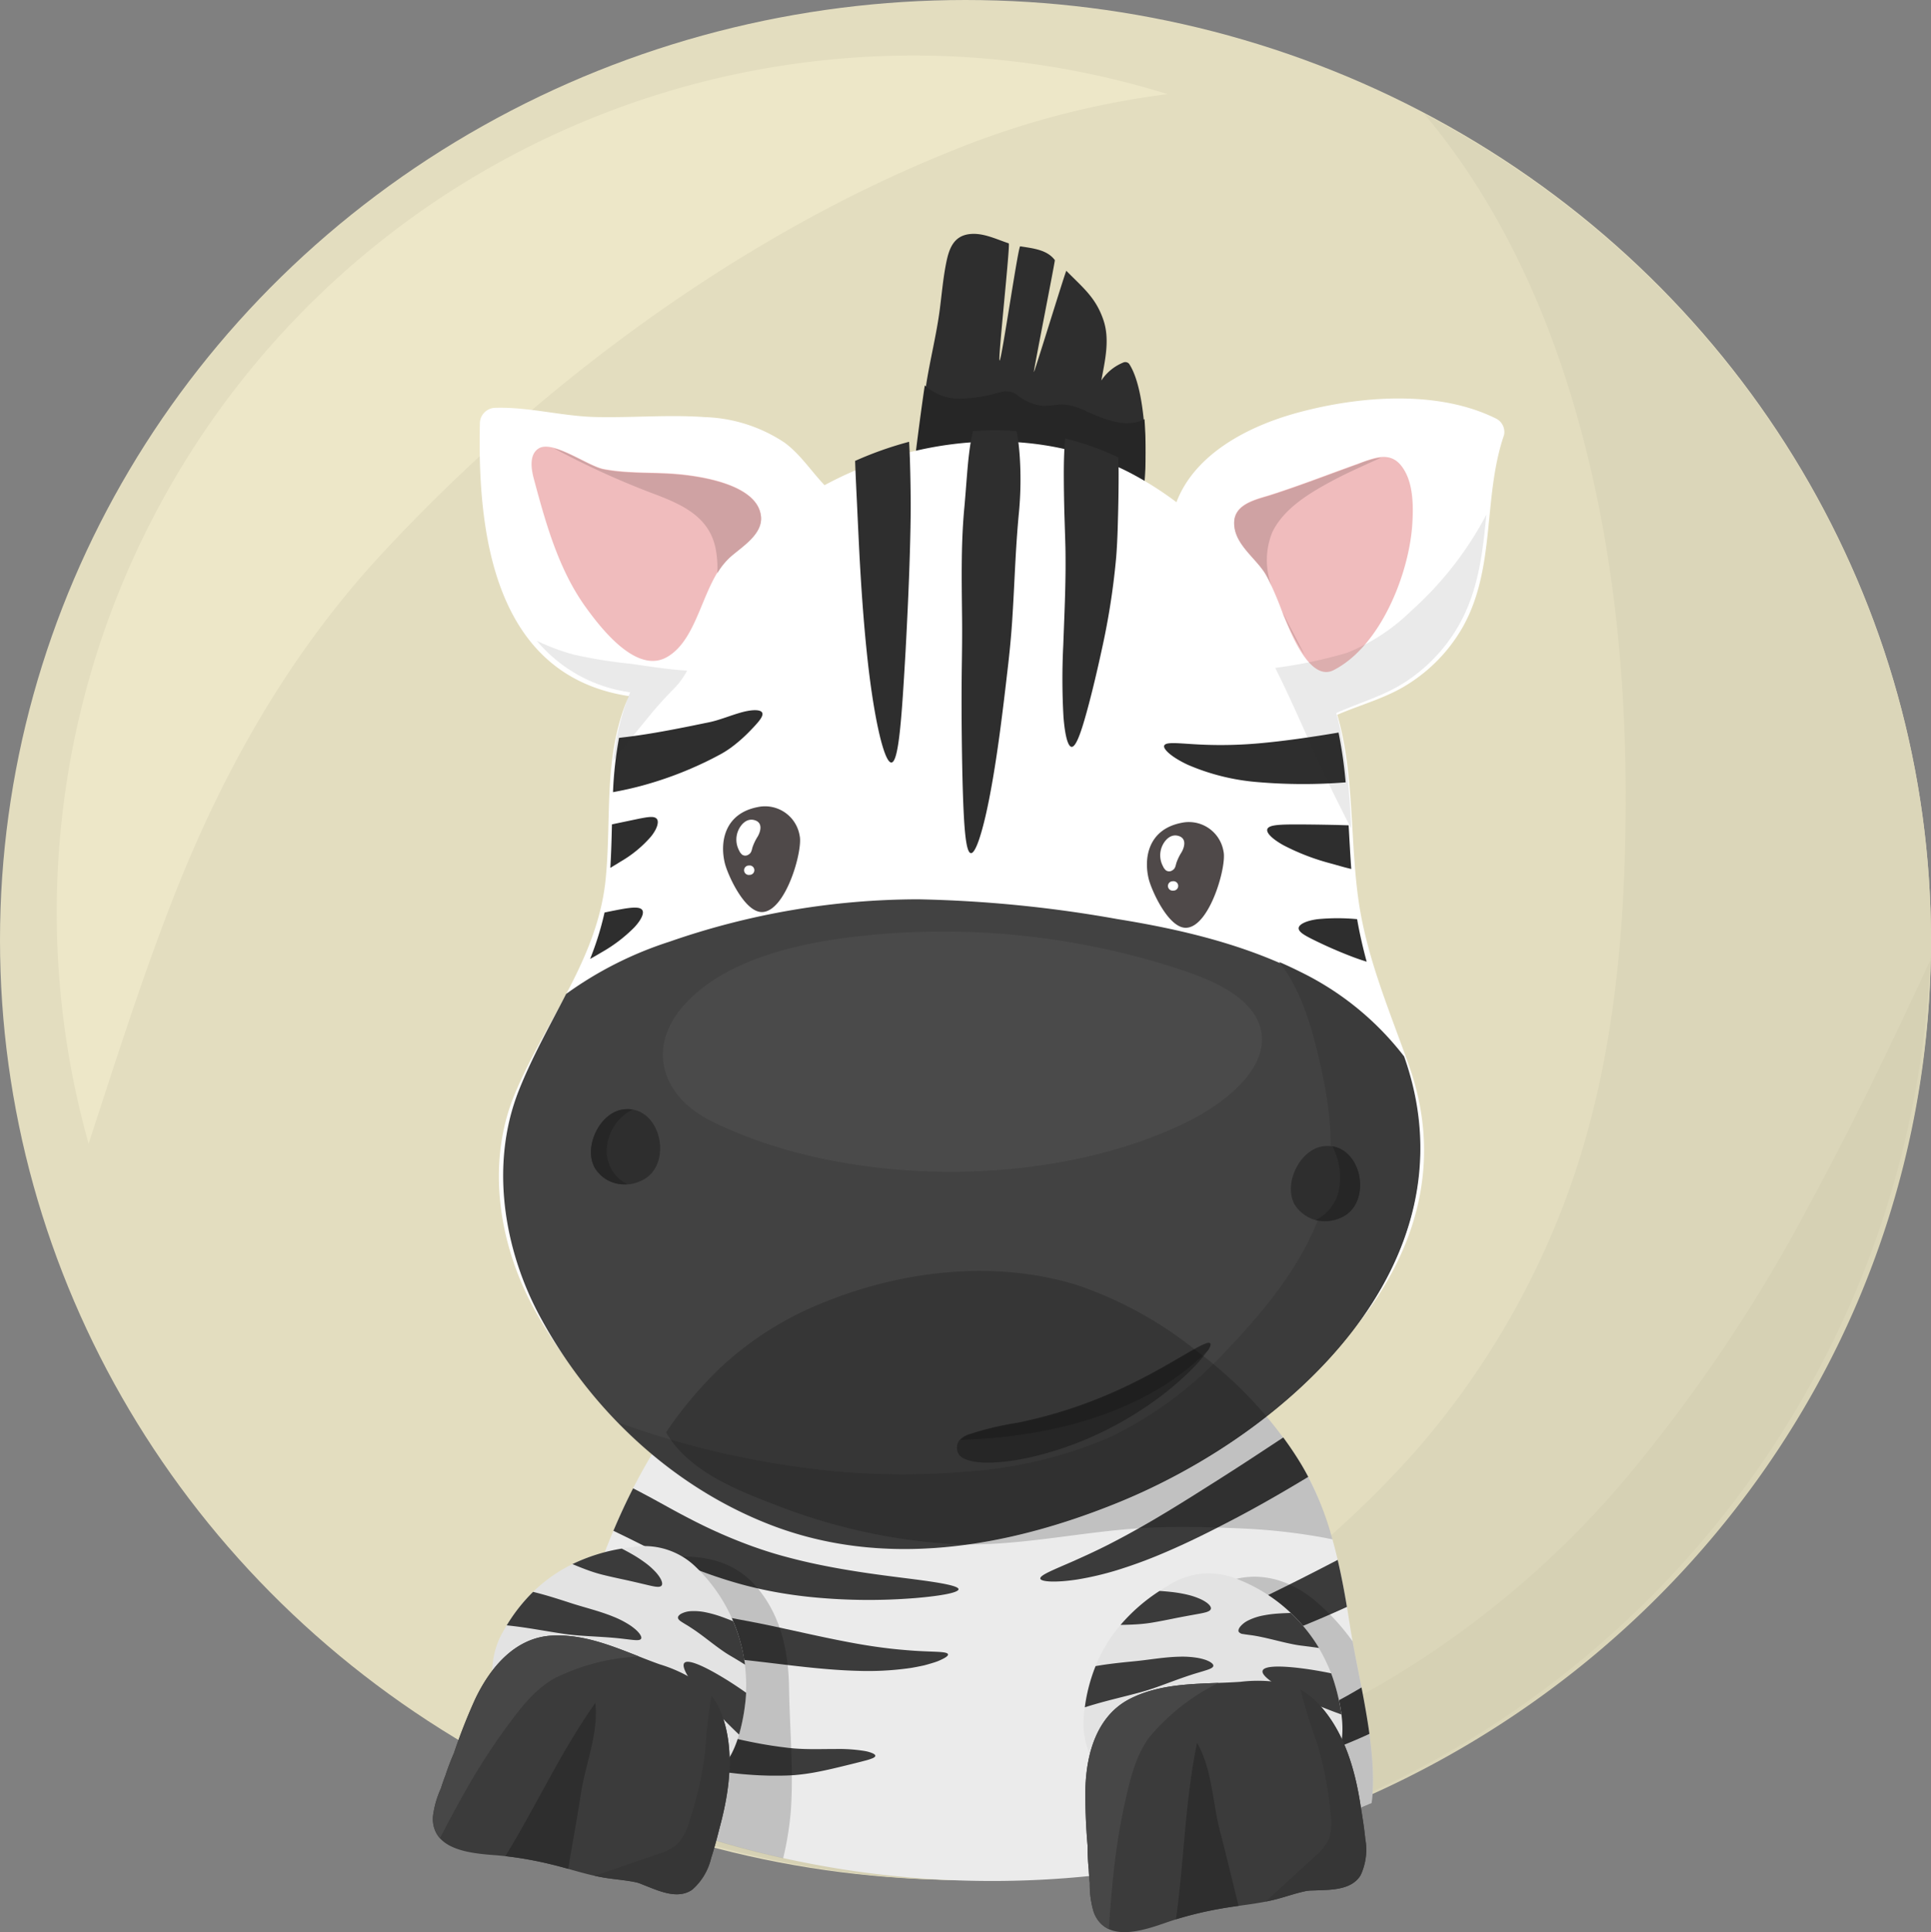 <svg xmlns="http://www.w3.org/2000/svg" width="231.227" height="231.337" viewBox="0 0 231.227 231.337">
  <rect x="0" y="0" width="231.227" height="231.337" fill="#808080" stroke="none"/>
  <g id="Group_543" data-name="Group 543">
    <ellipse id="Ellipse_7" data-name="Ellipse 7" cx="115.613" cy="112.55" rx="115.613" ry="112.55" fill="#e3ddbf"/>
    <path id="Path_38512" data-name="Path 38512" d="M177.787,1190.2c5.944-15.283,13.885-29.463,25.056-41.551,18.46-19.975,42.6-37.954,67.885-48.172a102.612,102.612,0,0,1,26.3-6.977,102.576,102.576,0,0,0-129.2,125.666C171.005,1209.464,174.083,1199.722,177.787,1190.2Z" transform="translate(-157.221 -1082.232)" fill="#ede7c8"/>
    <path id="Path_38513" data-name="Path 38513" d="M503.094,1112.307c7.983,9.476,13.526,20.841,17.223,32.57,5.1,16.168,6.964,33.266,6.894,50.139-.061,14.845-1.34,29.915-6.071,44.1a97.76,97.76,0,0,1-19.219,33.445,122.2,122.2,0,0,1-29.9,24.315,190.9,190.9,0,0,1-37.6,16.65c-6.255,2.059-12.593,3.868-18.986,5.471a117.574,117.574,0,0,0,33.29,4.779c63.54,0,115.05-50.32,115.05-112.393C563.777,1168.52,539.216,1131.264,503.094,1112.307Z" transform="translate(-332.55 -1098.674)" fill="#dbd6b9"/>
    <path id="Path_38514" data-name="Path 38514" d="M549.129,1498.431a187.4,187.4,0,0,1-21.863,32.591,113,113,0,0,1-29.723,24.9c-13.848,7.874-29.335,12.142-45.061,14.2a259,259,0,0,1-28.9,1.91q-4.054,1.169-8.143,2.219a115.139,115.139,0,0,0,148.232-105.192C559.062,1478.966,554.359,1488.834,549.129,1498.431Z" transform="translate(-332.55 -1354.041)" fill="#d6d1b4"/>
  </g>
  <g id="Component_3_1" data-name="Component 3 – 1" transform="translate(51.838 28)">
    <g id="Group_402" data-name="Group 402" transform="translate(-48.651 -27.887)">
      <g id="Group_386" data-name="Group 386" transform="translate(63.164 152.057)">
        <path id="Path_38515" data-name="Path 38515" d="M449.276,1656.072c.5-6.249-1.782-14.362-2.737-20.587-1.015-6.615-2.4-13.394-5.761-19.01a49.293,49.293,0,0,0-12.749-13.765,46.556,46.556,0,0,0-14.148-7.754c-9.757-3.015-20.713-1.77-30.133,2.011a39.487,39.487,0,0,0-12.755,8.075c-6.24,6-10.73,14.094-13.935,22.674-2.791,7.474-6.386,17.624-5.687,25.929,0,.037.007.072.01.109a115.323,115.323,0,0,0,97.791,3.222c.041-.284.077-.575.1-.875Zm-91.306-1.906,0-.014.013.048Z" transform="translate(-351.282 -1593.271)" fill="#ebebeb"/>
      </g>
      <path id="Path_38516" data-name="Path 38516" d="M521.544,1175.664a.6.6,0,0,0-.71-.147,5.766,5.766,0,0,0-2.617,2.149c.451-2.424,1.043-4.918.247-7.256-.922-2.708-2.468-3.873-4.435-5.88-.069-.07-3.818,12.183-3.885,12.113s2.568-13.363,2.508-13.393c-.92-1.238-2.552-1.4-4.147-1.653-.247-.039-2.229,13.741-2.474,13.675-.213-.057,1.309-13.959,1.1-14.03-1.578-.526-3.158-1.332-4.8-1.093-1.816.265-2.346,1.764-2.67,3.34-.386,1.879-.542,3.793-.79,5.693-.395,3.018-1.164,6-1.631,9.015-.523,3.38-.951,6.774-1.373,10.168-.351.157,17.023,2.969,19.537,2.34a21.221,21.221,0,0,1,7.795-.122C523.621,1190.637,524.017,1179.4,521.544,1175.664Z" transform="translate(-389.528 -1132.219)" fill="#2e2e2e"/>
      <path id="Path_38517" data-name="Path 38517" d="M516.454,1227.579a8.109,8.109,0,0,0-2.581-.814c-.906-.071-1.806.2-2.71.15a6.012,6.012,0,0,1-3.063-1.33c-1.053-.724-1.8-.329-2.938-.047a16.508,16.508,0,0,1-3.3.492,6.173,6.173,0,0,1-4.784-1.563c-.449,3.016-.833,6.041-1.21,9.067-.351.156,17.023,2.969,19.537,2.34a21.224,21.224,0,0,1,7.795-.122c.238.03.467-3.49.186-7.246C521.206,1229.639,518.685,1228.561,516.454,1227.579Z" transform="translate(-389.528 -1178.435)" fill="#262626"/>
      <path id="Path_38518" data-name="Path 38518" d="M444.87,1228.6c-6.982-3.46-16.368-2.683-23.677-.708-6.133,1.657-12.4,5.029-14.568,10.732a40.36,40.36,0,0,0-5.478-3.477c-10.47-5.455-23.43-4.673-33.992.116-.9.408-1.788.856-2.669,1.323-1.608-1.684-2.908-3.72-4.806-5.105a18.265,18.265,0,0,0-9.525-3.043c-4.367-.313-8.73.093-13.1-.011-4.053-.1-7.994-1.234-12.064-1.1a1.882,1.882,0,0,0-1.777,1.913c-.284,12.84,1.569,30.111,17.829,32.6-.135.329-.281.655-.407.985-2.607,6.87-1.655,13.8-2.359,20.913-.957,9.679-7.269,17.037-10.893,25.769-3.491,8.412-1.869,18.257,2.53,26.07a53.98,53.98,0,0,0,27.765,24.058c13.79,5.135,28.667,2.692,42.056-2.5,20.538-7.971,43.122-27.341,34.752-51.007-2.366-6.69-5.143-13.076-6.1-20.128-.907-6.655-.532-13.464-2.019-20.064-.142-.629-.308-1.247-.484-1.859,2.8-1.212,5.82-1.989,8.414-3.631a19.431,19.431,0,0,0,6.63-6.905c3.975-7.113,2.36-15.466,4.923-22.954A1.791,1.791,0,0,0,444.87,1228.6Z" transform="translate(-268.939 -1178.61)" fill="#fff"/>
      <path id="Path_38519" data-name="Path 38519" d="M438.67,1457.935a35.015,35.015,0,0,0-12.36-10.1c-6.81-3.425-14.433-5.215-21.917-6.42a151.488,151.488,0,0,0-23.844-2.367,90.847,90.847,0,0,0-29.825,5.085,44.148,44.148,0,0,0-12.343,6.244c-1.948,3.8-4.067,7.536-5.663,11.557-3.459,8.721-1.852,18.927,2.507,27.027,5.97,11.094,15.706,20.341,27.51,24.941,13.664,5.324,28.4,2.791,41.669-2.6,20.35-8.264,42.726-28.344,34.433-52.879C438.782,1458.262,438.726,1458.1,438.67,1457.935Z" transform="translate(-273.778 -1331.485)" fill="#424242"/>
      <path id="Path_38520" data-name="Path 38520" d="M400.84,1472.216c16.212,7.964,40.5,8.061,56.791.1,4.787-2.341,10.662-6.987,8.657-11.932-1.273-3.14-5.264-4.979-9.054-6.261a91.154,91.154,0,0,0-39.6-4c-7.627.916-15.6,3.094-20.115,8.115C392.952,1463.318,394.733,1469.216,400.84,1472.216Z" transform="translate(-318.762 -1338.05)" fill="#4a4a4a"/>
      <path id="Path_38521" data-name="Path 38521" d="M471.326,1476.238c-.055-.164-.112-.327-.168-.491a35.015,35.015,0,0,0-12.36-10.1q-1.287-.647-2.611-1.219c2.766,3.468,4.042,8.311,4.967,12.443,1.419,6.346,1.994,12.906-.568,19.046-2.393,5.735-6.57,10.7-10.826,15.154a46.12,46.12,0,0,1-13.719,10.2,52.017,52.017,0,0,1-17.523,4.186,88,88,0,0,1-17.891-.306,105.45,105.45,0,0,1-23.492-5.56,51.7,51.7,0,0,0,18.089,12.119c13.664,5.324,28.4,2.791,41.67-2.6C457.242,1520.852,479.618,1500.772,471.326,1476.238Z" transform="translate(-306.205 -1349.365)" fill="#3b3b3b"/>
      <g id="Group_390" data-name="Group 390" transform="translate(83.398 96.428)">
        <g id="Group_389" data-name="Group 389">
          <g id="Group_387" data-name="Group 387">
            <path id="Path_38522" data-name="Path 38522" d="M428.258,1400.931a4.2,4.2,0,0,0-5.063-3.413c-3.869.769-4.531,4.087-3.894,6.711.32,1.319,2.347,5.9,4.47,5.848C426.6,1410.007,428.673,1402.665,428.258,1400.931Z" transform="translate(-419.09 -1397.417)" fill="#4f4949"/>
            <path id="Path_38523" data-name="Path 38523" d="M426.57,1402.842c-.97-.259-1.667.61-1.948,1.308a2.76,2.76,0,0,0,.12,2.313c.023.05.048.1.076.147.013.024.023.047.036.071a.555.555,0,0,0,.094.12,1.719,1.719,0,0,0,.137.157.669.669,0,0,0,.627.1c.5-.206.523-.519.643-.956a6.077,6.077,0,0,1,.64-1.321C427.356,1404.132,427.6,1403.116,426.57,1402.842Z" transform="translate(-422.832 -1401.192)" fill="#fff"/>
            <path id="Path_38524" data-name="Path 38524" d="M428.107,1421.187a.563.563,0,1,0,.072,1.119A.563.563,0,1,0,428.107,1421.187Z" transform="translate(-425.012 -1414.097)" fill="#fff"/>
          </g>
          <g id="Group_388" data-name="Group 388" transform="translate(50.754 1.884)">
            <path id="Path_38525" data-name="Path 38525" d="M598.46,1407.25a4.205,4.205,0,0,0-5.063-3.413c-3.869.769-4.531,4.087-3.894,6.711.321,1.319,2.347,5.9,4.47,5.848C596.8,1416.326,598.874,1408.984,598.46,1407.25Z" transform="translate(-589.291 -1403.736)" fill="#4f4949"/>
            <path id="Path_38526" data-name="Path 38526" d="M596.771,1409.161c-.971-.259-1.667.61-1.949,1.308a2.76,2.76,0,0,0,.12,2.313c.023.05.048.1.076.147.013.024.023.047.037.071a.552.552,0,0,0,.093.12,1.71,1.71,0,0,0,.137.157.669.669,0,0,0,.627.1c.5-.206.523-.519.643-.956a6.086,6.086,0,0,1,.64-1.321C597.557,1410.451,597.8,1409.435,596.771,1409.161Z" transform="translate(-593.033 -1407.511)" fill="#fff"/>
            <path id="Path_38527" data-name="Path 38527" d="M598.308,1427.506a.563.563,0,1,0,.072,1.119A.563.563,0,1,0,598.308,1427.506Z" transform="translate(-595.213 -1420.416)" fill="#fff"/>
          </g>
        </g>
      </g>
      <path id="Path_38528" data-name="Path 38528" d="M367.2,1528.568a4.308,4.308,0,0,0,5.5,1.574c4.064-1.731,2.462-9.258-2.156-8.556C367.743,1522.012,365.829,1526.12,367.2,1528.568Z" transform="translate(-299.164 -1388.858)" fill="#2e2e2e"/>
      <path id="Path_38529" data-name="Path 38529" d="M646.806,1543.666a4.308,4.308,0,0,0,5.491,1.618c4.078-1.7,2.536-9.238-2.087-8.573C647.4,1537.114,645.455,1541.208,646.806,1543.666Z" transform="translate(-494.978 -1399.575)" fill="#2e2e2e"/>
      <path id="Path_38530" data-name="Path 38530" d="M367.2,1528.569a4.035,4.035,0,0,0,3.89,1.954,4.4,4.4,0,0,1-2.42-4.485,5.594,5.594,0,0,1,3.066-4.447,3.71,3.71,0,0,0-1.189,0C367.743,1522.013,365.829,1526.122,367.2,1528.569Z" transform="translate(-299.169 -1388.859)" fill="#262626"/>
      <path id="Path_38531" data-name="Path 38531" d="M659.048,1542.347a5.232,5.232,0,0,1-2.711,3.3,4.881,4.881,0,0,0,2.956-.254c3.726-1.552,2.759-7.978-.964-8.567A8.092,8.092,0,0,1,659.048,1542.347Z" transform="translate(-501.97 -1399.686)" fill="#262626"/>
      <path id="Path_38532" data-name="Path 38532" d="M643.539,1255.122c-1.42-1.728-3.361-.817-5.125-.187-3.472,1.24-6.909,2.584-10.421,3.71-1.669.535-4.4,1.036-4.405,3.331-.009,2.518,2.56,4.152,3.744,6.1a42.887,42.887,0,0,1,2.166,5.065c.772,1.755,3.086,8,6,6.508,5.614-2.882,8.984-11.467,9.4-17.336C645.054,1260.046,645.076,1256.994,643.539,1255.122Z" transform="translate(-478.98 -1199.53)" fill="#f0bcbd"/>
      <path id="Path_38533" data-name="Path 38533" d="M369.737,1256.608c-1.826-2.492-7.025-3.232-9.486-3.439-2.9-.244-5.868-.035-8.738-.595-1.9-.371-6.108-3.541-7.79-2.433-1.095.721-.884,2.359-.544,3.625,1.425,5.312,2.967,10.879,6.234,15.391,1.774,2.45,6.02,7.987,9.661,5.966,3.928-2.18,4.241-9.032,7.606-12.038,1.377-1.23,3.927-2.729,3.686-4.893A3.259,3.259,0,0,0,369.737,1256.608Z" transform="translate(-282.44 -1196.54)" fill="#f0bcbd"/>
      <path id="Path_38534" data-name="Path 38534" d="M643.072,1317.089c.033.079.066.161.1.239a26.179,26.179,0,0,0,2.547,4.978C644.841,1320.561,643.872,1318.85,643.072,1317.089Z" transform="translate(-492.689 -1244.007)" fill="#cfa2a3"/>
      <path id="Path_38535" data-name="Path 38535" d="M628.151,1263.129c1.371-2.859,4.443-4.693,7.131-6.141,1.927-1.038,3.938-1.9,5.924-2.817a11.437,11.437,0,0,0-2.791.8c-3.472,1.24-6.909,2.583-10.421,3.71-1.67.535-4.4,1.036-4.406,3.331-.009,2.518,2.56,4.152,3.744,6.1a12.443,12.443,0,0,1,.788,1.573A8.855,8.855,0,0,1,628.151,1263.129Z" transform="translate(-478.994 -1199.501)" fill="#cfa2a3"/>
      <path id="Path_38536" data-name="Path 38536" d="M376.689,1258.537a3.258,3.258,0,0,0-.629-1.584c-1.826-2.492-7.025-3.233-9.486-3.439-2.9-.244-5.868-.036-8.738-.595-1.376-.268-3.96-2-5.921-2.521A99.555,99.555,0,0,0,364.288,1256c3.258,1.257,6.3,2.761,6.994,6.521a12.116,12.116,0,0,1,.177,2.83A8.355,8.355,0,0,1,373,1263.43C374.38,1262.2,376.93,1260.7,376.689,1258.537Z" transform="translate(-288.752 -1196.825)" fill="#cfa2a3"/>
      <g id="Group_391" data-name="Group 391" transform="translate(111.41 160.655)">
        <path id="Path_38537" data-name="Path 38537" d="M543.088,1617.818c.388.406-2.256,3.731-6.7,6.918a41.91,41.91,0,0,1-7.562,4.321,39.948,39.948,0,0,1-7.87,2.544c-3.473.694-5.556.583-6.719.257s-1.45-.864-1.47-1.468.223-1.165,1.264-1.62a36.62,36.62,0,0,1,6.035-1.454,57.177,57.177,0,0,0,7.274-2.007,58.88,58.88,0,0,0,7.428-3.209C539.336,1619.774,542.659,1617.339,543.088,1617.818Z" transform="translate(-512.77 -1617.757)" fill="#2e2e2e"/>
      </g>
      <g id="Group_392" data-name="Group 392" transform="translate(111.804 160.701)">
        <path id="Path_38538" data-name="Path 38538" d="M543.767,1618.6c.252-.406.341-.683.246-.782-.429-.478-3.752,1.957-8.316,4.283a58.871,58.871,0,0,1-7.428,3.209,57.179,57.179,0,0,1-7.274,2.007,36.618,36.618,0,0,0-6.035,1.454,2.689,2.689,0,0,0-.872.563C524.566,1629.05,536.215,1626.256,543.767,1618.6Z" transform="translate(-514.088 -1617.757)" fill="#262626"/>
      </g>
      <g id="Group_393" data-name="Group 393" transform="translate(67.479 51.405)">
        <path id="Path_38539" data-name="Path 38539" d="M516.1,1244.7c-.133.632-.249,1.363-.35,2.2-.209,1.67-.332,3.765-.553,6.305-.184,1.878-.29,4.046-.317,6.221-.032,2.191,0,4.454.024,6.712.032,2.278,0,4.459-.034,6.784-.026,2.286-.024,4.524-.008,6.643.038,4.238.114,8,.261,10.721s.386,4.406.839,4.458,1.069-1.548,1.706-4.229,1.27-6.441,1.826-10.66c.28-2.109.547-4.332.807-6.59.268-2.218.515-4.667.647-6.96.147-2.313.241-4.557.358-6.659.115-2.118.25-4.027.428-5.852a41.973,41.973,0,0,0,.063-6.782c-.064-.852-.151-1.58-.255-2.207l-.081-.447a.825.825,0,0,1-.054-.155,37.866,37.866,0,0,0-5.2.012l-.007.033Z" transform="translate(-470.372 -1244.115)" fill="#2e2e2e"/>
        <path id="Path_38540" data-name="Path 38540" d="M555.584,1256.419c.027.852.055,1.724.083,2.611s.054,1.711.054,2.592c.033,3.482-.151,7.151-.27,10.512a80.3,80.3,0,0,0,.024,8.608c.173,2.2.525,3.552.972,3.581s.966-1.244,1.569-3.324,1.322-4.977,2.04-8.292a86.43,86.43,0,0,0,1.707-10.841c.086-.932.133-1.9.172-2.8s.053-1.762.079-2.615c.043-1.707.065-3.329.064-4.807,0-.7-.011-1.354-.031-1.964a31.816,31.816,0,0,0-6.378-2.279c-.1,1.165-.156,2.556-.155,4.221C555.515,1253.1,555.539,1254.716,555.584,1256.419Z" transform="translate(-498.795 -1246.421)" fill="#2e2e2e"/>
        <path id="Path_38541" data-name="Path 38541" d="M472.6,1262.04c.212,4.015.5,8.161.892,11.9.76,7.484,2.054,13.267,2.957,13.185s1.252-5.891,1.683-13.3c.2-3.708.4-7.828.516-11.85.058-2,.107-4,.1-5.925s-.047-3.713-.1-5.345c-.025-.707-.056-1.363-.091-1.981a42.565,42.565,0,0,0-6.466,2.29c.056,1.614.141,3.367.231,5.2C472.408,1258.081,472.5,1260.047,472.6,1262.04Z" transform="translate(-440.362 -1247.347)" fill="#2e2e2e"/>
        <path id="Path_38542" data-name="Path 38542" d="M599.665,1366.872c-2-.121-3.291-.269-3.479.163-.177.394.816,1.366,2.827,2.307a26.409,26.409,0,0,0,8.4,2.075,64.094,64.094,0,0,0,10.5.028,54,54,0,0,0-.851-5.963c-3.249.549-6.614,1.035-9.594,1.295A51.583,51.583,0,0,1,599.665,1366.872Z" transform="translate(-527.441 -1329.29)" fill="#2e2e2e"/>
        <path id="Path_38543" data-name="Path 38543" d="M640.143,1402.379c-1.446.026-2.4.117-2.559.549s.542,1.155,1.9,1.921a27.105,27.105,0,0,0,5.593,2.169l1.7.475c.264.072.558.144.859.212-.129-1.739-.219-3.482-.316-5.225l-1.524-.047C643.541,1402.388,641.591,1402.363,640.143,1402.379Z" transform="translate(-556.492 -1355.181)" fill="#2e2e2e"/>
        <path id="Path_38544" data-name="Path 38544" d="M652.475,1440.145c-1.428.192-2.267.643-2.265,1.086,0,.462.754.88,1.9,1.443s2.732,1.294,4.719,2.044c.482.177.99.353,1.526.516-.454-1.672-.844-3.365-1.144-5.092A24.851,24.851,0,0,0,652.475,1440.145Z" transform="translate(-565.369 -1381.608)" fill="#2e2e2e"/>
        <path id="Path_38545" data-name="Path 38545" d="M385.817,1362.773c.565-.27,1.11-.545,1.628-.823a12.028,12.028,0,0,0,1.6-.986,18.181,18.181,0,0,0,2.161-1.891c1.068-1.1,1.709-1.811,1.55-2.241s-1.274-.449-2.85.041c-.78.231-1.658.565-2.549.832a12.479,12.479,0,0,1-1.357.327l-1.673.344c-2.3.463-4.84.95-7.255,1.265-.493.066-.982.123-1.468.18a45.217,45.217,0,0,0-.723,6.5c1.106-.2,2.247-.449,3.394-.756A44.043,44.043,0,0,0,385.817,1362.773Z" transform="translate(-372.143 -1322.994)" fill="#2e2e2e"/>
        <path id="Path_38546" data-name="Path 38546" d="M378.691,1401.7c.785-.984.969-1.821.657-2.131-.326-.331-1.046-.193-2.068,0l-3.277.686c-.042,1.726-.085,3.461-.193,5.206.426-.253.848-.507,1.272-.773A14.185,14.185,0,0,0,378.691,1401.7Z" transform="translate(-371.392 -1353.071)" fill="#2e2e2e"/>
        <path id="Path_38547" data-name="Path 38547" d="M370.99,1438.13c.867-.935,1.2-1.717.947-2.083s-1.059-.331-2.2-.146c-.657.113-1.443.27-2.312.45a35.851,35.851,0,0,1-1.728,5.559c.486-.27.956-.541,1.428-.824A17.888,17.888,0,0,0,370.99,1438.13Z" transform="translate(-365.7 -1378.613)" fill="#2e2e2e"/>
      </g>
      <path id="Path_38548" data-name="Path 38548" d="M656.189,1289.712a23.352,23.352,0,0,1-7.682,5.021,54.96,54.96,0,0,1-8.6,1.807c2.628,5.234,4.787,10.685,7.417,15.918.556,1.106,1.117,2.214,1.668,3.327a76.144,76.144,0,0,0-1.3-11.908c-.14-.652-.3-1.293-.48-1.927,2.778-1.256,5.766-2.062,8.337-3.764a19.777,19.777,0,0,0,6.569-7.159c2.143-4.012,2.646-8.405,3.068-12.827A41.14,41.14,0,0,1,656.189,1289.712Z" transform="translate(-490.391 -1216.687)" fill="#2e2e2e" opacity="0.1"/>
      <path id="Path_38549" data-name="Path 38549" d="M354.23,1343.789c1.469-1.9,3-3.761,4.525-5.623.766-.936,1.576-1.806,2.406-2.684a9.331,9.331,0,0,0,1.895-2.472c-2.29-.151-4.557-.511-6.83-.834a56.745,56.745,0,0,1-6.719-1.081,26.713,26.713,0,0,1-4.44-1.652,17.672,17.672,0,0,0,11.167,6.155c-.133.34-.279.678-.4,1.021A30.823,30.823,0,0,0,354.23,1343.789Z" transform="translate(-283.967 -1252.825)" fill="#2e2e2e" opacity="0.1"/>
      <g id="Group_394" data-name="Group 394" transform="translate(63.368 171.99)">
        <path id="Path_38550" data-name="Path 38550" d="M567.7,1665.268l-2.812,1.775c-1.861,1.169-3.687,2.288-5.437,3.3s-3.425,1.922-4.964,2.7-2.946,1.407-4.135,1.938c-2.379,1.038-3.9,1.634-3.834,2.039.06.371,1.744.517,4.454.1a36.455,36.455,0,0,0,4.693-1.1,57.2,57.2,0,0,0,5.584-2.05c1.95-.825,3.961-1.778,5.967-2.793,1-.509,2-1.024,3.007-1.557s2.006-1.079,2.989-1.632c1.864-1.047,3.674-2.112,5.388-3.151q-.384-.734-.808-1.445c-.681-1.138-1.412-2.226-2.182-3.272-1.652,1.09-3.373,2.226-5.121,3.362Q569.1,1664.377,567.7,1665.268Z" transform="translate(-488.501 -1660.113)" fill="#3b3b3b"/>
        <path id="Path_38551" data-name="Path 38551" d="M588.221,1714.564c-.932.447-1.854.875-2.771,1.3-.946.438-1.85.879-2.725,1.308-1.743.856-3.36,1.658-4.835,2.332s-2.8,1.223-3.934,1.648-2.06.714-2.711.973c-.651.229-1.023.44-1.017.638s.392.371,1.119.509a13.016,13.016,0,0,0,3.089.052,29.162,29.162,0,0,0,4.507-.8c1.668-.42,3.463-.989,5.319-1.611l2.813-.946c.973-.325,1.974-.667,2.97-1.03,2-.72,4.01-1.511,5.974-2.334,1.314-.551,2.606-1.118,3.858-1.689-.314-1.884-.671-3.771-1.108-5.63-1.594.83-3.256,1.684-4.95,2.536C591.967,1712.749,590.083,1713.677,588.221,1714.564Z" transform="translate(-505.143 -1694.62)" fill="#3b3b3b"/>
        <path id="Path_38552" data-name="Path 38552" d="M617.333,1763.967l-1.2.58-1.205.573c-.835.393-1.621.794-2.383,1.184-1.517.781-2.913,1.526-4.181,2.162s-2.4,1.175-3.369,1.605-1.758.743-2.31,1.02c-.553.252-.865.478-.849.675s.363.354,1.008.465a11.188,11.188,0,0,0,2.714-.01,26.923,26.923,0,0,0,3.93-.766c1.454-.381,3.015-.889,4.627-1.43.8-.267,1.624-.549,2.441-.81l1.291-.424,1.317-.455c1.763-.628,3.551-1.339,5.288-2.135l.3-.14c-.254-1.84-.593-3.713-.948-5.554q-.846.505-1.729,1C620.539,1762.36,618.937,1763.183,617.333,1763.967Z" transform="translate(-527.324 -1730.57)" fill="#3b3b3b"/>
        <path id="Path_38553" data-name="Path 38553" d="M376.909,1686.512l1.731.863c1.207.608,2.453,1.2,3.731,1.77a56.411,56.411,0,0,0,7.967,2.873c1.357.371,2.718.681,4.061.929s2.658.434,3.942.576a69.337,69.337,0,0,0,12.9.163c3.232-.271,5.18-.668,5.181-1.057s-1.955-.754-5.128-1.167-7.561-.9-12.31-1.928c-1.187-.257-2.391-.556-3.6-.886s-2.42-.72-3.628-1.152a60.961,60.961,0,0,1-7.129-3.109c-1.161-.59-2.307-1.208-3.433-1.835l-1.747-.958c-.583-.308-1.16-.62-1.731-.913l-.263-.135c-.846,1.657-1.631,3.356-2.359,5.086l.116.055Z" transform="translate(-368.197 -1674.451)" fill="#3b3b3b"/>
        <path id="Path_38554" data-name="Path 38554" d="M371.408,1727.611c2.677.42,5.391.754,8.049,1.039l1.951.212,1.918.224c1.277.153,2.537.309,3.777.446,2.477.278,4.855.484,7.026.537a35.779,35.779,0,0,0,5.762-.269l.594-.081c.193-.03.38-.07.562-.1q.545-.106,1.02-.209c.632-.174,1.168-.327,1.6-.489.854-.354,1.285-.633,1.241-.826-.1-.422-2.013-.235-5.081-.514-1.533-.12-3.355-.339-5.389-.688s-4.278-.817-6.675-1.344l-3.709-.809c-.638-.134-1.283-.27-1.939-.4l-1.966-.375c-2.6-.483-5.224-.984-7.79-1.53s-5.076-1.123-7.436-1.738q-1.347-.358-2.626-.725c-.615,1.719-1.234,3.527-1.809,5.384q1.508.406,3.1.778C366.091,1726.7,368.731,1727.193,371.408,1727.611Z" transform="translate(-357.944 -1702.12)" fill="#3b3b3b"/>
        <path id="Path_38555" data-name="Path 38555" d="M361.214,1766.1l.932.231.9.212c1.2.282,2.417.556,3.629.81a68.651,68.651,0,0,0,7.195,1.155c1.17.113,2.313.191,3.417.216.276.01.55.007.82.01s.538,0,.8,0l.785-.019c.264-.01.535-.028.8-.043a25.441,25.441,0,0,0,2.864-.4c.867-.167,1.651-.349,2.355-.516,1.408-.339,2.515-.613,3.294-.819a6.829,6.829,0,0,0,.9-.29c.209-.093.322-.189.325-.287s-.1-.2-.317-.3a4.224,4.224,0,0,0-.946-.277,19.342,19.342,0,0,0-3.515-.24c-1.466-.006-3.183.071-4.969-.07l-.674-.068-.72-.089c-.242-.027-.487-.064-.734-.1s-.5-.068-.748-.111c-1.006-.158-2.047-.359-3.113-.587-2.134-.465-4.369-1.07-6.658-1.757-1.144-.342-2.3-.7-3.469-1.064l-.877-.273-.84-.269q-.831-.274-1.655-.571c-2.194-.793-4.331-1.705-6.37-2.628q-.846-.383-1.668-.767a49.833,49.833,0,0,0-.986,5.725,72.325,72.325,0,0,0,7.389,2.676Q360.277,1765.855,361.214,1766.1Z" transform="translate(-351.97 -1728.236)" fill="#3b3b3b"/>
      </g>
      <g id="Group_395" data-name="Group 395" transform="translate(63.164 152.057)" opacity="0.18">
        <path id="Path_38556" data-name="Path 38556" d="M409.338,1621.289a69.856,69.856,0,0,0,20.73,4.663c7.922.463,15.758-1.508,23.648-1.918,3.618-.188,7.274-.107,10.892.05a72.554,72.554,0,0,1,10.188,1.083q.616.115,1.228.246a36.654,36.654,0,0,0-3.7-8.937,49.3,49.3,0,0,0-12.749-13.765,46.556,46.556,0,0,0-14.148-7.754c-9.757-3.015-20.712-1.77-30.133,2.011a39.483,39.483,0,0,0-12.755,8.075,47.425,47.425,0,0,0-6.308,7.555C398.847,1617.192,404.592,1619.474,409.338,1621.289Z" transform="translate(-382.824 -1593.271)"/>
        <path id="Path_38557" data-name="Path 38557" d="M605.688,1718.826c-3.077-2.5-6.828-3.571-10.639-2.119a10.769,10.769,0,0,0-5.295,4.014,32.176,32.176,0,0,0-2.948,5.914,33.141,33.141,0,0,0-2.226,7.135,42.689,42.689,0,0,0-.461,8.183c.082,3.068.36,6.129.556,9.192a114.249,114.249,0,0,0,27.885-8c.041-.284.077-.575.1-.875l0-.03c.446-5.557-1.31-12.587-2.376-18.454A26.829,26.829,0,0,0,605.688,1718.826Z" transform="translate(-514.671 -1679.438)"/>
        <path id="Path_38558" data-name="Path 38558" d="M379.621,1738.51c.363-4.939-.134-9.944-.209-14.888-.067-4.4-1.031-8.787-4.007-12.162-2.29-2.6-5.321-3.5-8.7-3.5-3.255.006-6.481.491-9.736.481-2.778,7.45-6.291,17.475-5.6,25.694,0,.037.007.072.01.109a114.25,114.25,0,0,0,27.333,9.834A37.837,37.837,0,0,0,379.621,1738.51Z" transform="translate(-351.282 -1673.76)"/>
        <path id="Path_38559" data-name="Path 38559" d="M373.7,1797.448l0-.014.013.048Z" transform="translate(-367.014 -1736.552)"/>
      </g>
      <g id="Group_398" data-name="Group 398" transform="translate(48.651 185.028)">
        <path id="Path_38560" data-name="Path 38560" d="M351.677,1706.325a8.811,8.811,0,0,0-7.578-2.4c-6.531.783-12.122,3.771-15.74,10.533-1.285,2.4-1.662,6.378.272,8.646a6.04,6.04,0,0,0,1.76,1.31,36.83,36.83,0,0,0,7.257,2.958c2.849.855,5.645,1.95,8.456,2.976,2.635.962,5.536,2.53,8.055.565,2.189-1.707,3.033-5.22,3.4-8.189A19.6,19.6,0,0,0,351.677,1706.325Z" transform="translate(-320.181 -1703.836)" fill="#e3e3e3"/>
        <g id="Group_396" data-name="Group 396" transform="translate(8.839 0.275)">
          <path id="Path_38561" data-name="Path 38561" d="M362.274,1707.661c.4.125.757.214,1.112.3.709.173,1.387.319,2.02.457,1.268.27,2.342.532,3.156.722s1.372.3,1.585.06,0-.833-.636-1.565a8.7,8.7,0,0,0-1.238-1.125,15.854,15.854,0,0,0-1.683-1.1c-.389-.224-.793-.44-1.2-.651a21.542,21.542,0,0,0-5.907,1.858c.52.216,1.074.443,1.669.663C361.511,1707.413,361.885,1707.543,362.274,1707.661Z" transform="translate(-351.615 -1704.76)" fill="#3b3b3b"/>
          <path id="Path_38562" data-name="Path 38562" d="M405.131,1729.977a6.8,6.8,0,0,0-1.736-.126,2.85,2.85,0,0,0-1.176.323c-.261.164-.373.326-.354.482s.166.3.375.439.49.307.814.5c.328.211.7.451,1.125.752s.887.653,1.394,1.039,1.055.807,1.677,1.237c.307.214.647.432,1.018.644l.876.524c.252.154.5.309.749.463a19.5,19.5,0,0,0-1.419-5.2c-.455-.181-.922-.365-1.387-.529A14.066,14.066,0,0,0,405.131,1729.977Z" transform="translate(-381.357 -1722.36)" fill="#3b3b3b"/>
          <path id="Path_38563" data-name="Path 38563" d="M336.977,1726.686c.944.155,1.906.321,2.9.467,1.041.153,2.019.222,2.918.278s1.723.1,2.459.154,1.388.118,1.936.187c1.1.125,1.818.258,1.993-.019.082-.134.009-.354-.214-.651a3.73,3.73,0,0,0-.455-.473,6.7,6.7,0,0,0-.685-.517,11.253,11.253,0,0,0-1.967-1.009c-.765-.313-1.619-.591-2.5-.853s-1.783-.511-2.635-.79c-.9-.292-1.855-.6-2.814-.88-.55-.159-1.1-.308-1.659-.443a20.331,20.331,0,0,0-3.157,4.006c.381.04.775.082,1.186.137C335.13,1726.389,336.036,1726.53,336.977,1726.686Z" transform="translate(-333.097 -1716.955)" fill="#3b3b3b"/>
          <path id="Path_38564" data-name="Path 38564" d="M404.2,1750.346c-.412.479.654,2.143,2.23,4.024a55.4,55.4,0,0,0,4.325,4.553,23.544,23.544,0,0,0,.725-3.661c.057-.452.094-.9.117-1.35-1.015-.719-2.078-1.415-3.074-2C406.408,1750.657,404.607,1749.868,404.2,1750.346Z" transform="translate(-382.931 -1736.653)" fill="#3b3b3b"/>
        </g>
        <g id="Group_397" data-name="Group 397" transform="translate(0 10.673)">
          <path id="Path_38565" data-name="Path 38565" d="M338.114,1749.27a8.5,8.5,0,0,0-2.913-4.039,17.449,17.449,0,0,0-4.588-2.148c-4.183-1.486-8.341-3.686-12.907-3.438-4.462.242-7.426,3.889-9.2,7.633a68.706,68.706,0,0,0-2.531,6.434c-.379.874-.722,1.763-1.016,2.67-.2.513-.382,1.031-.542,1.553a11.577,11.577,0,0,0-.947,3.29c-.285,4.171,4.649,4.5,7.669,4.729a42.111,42.111,0,0,1,6.4,1.062c2.182.511,4.336,1.28,6.549,1.63,1.123.177,2.26.261,3.378.472q.195.037.389.078c.045.016.274.08.346.108l1.195.475c1.566.62,3.586,1.379,5.124.276a7.2,7.2,0,0,0,2.25-3.761c.443-1.352.783-2.74,1.142-4.116C338.993,1758.026,339.573,1753.4,338.114,1749.27Z" transform="translate(-303.457 -1739.626)" fill="#3b3b3b"/>
          <path id="Path_38566" data-name="Path 38566" d="M307.288,1758.366a77.9,77.9,0,0,1,5.131-7.972c1.609-2.166,3.264-4.353,5.671-5.674a25.318,25.318,0,0,1,10.047-2.575c-3.364-1.32-6.767-2.7-10.433-2.5-4.462.242-7.426,3.889-9.2,7.633a68.814,68.814,0,0,0-2.531,6.434c-.379.874-.722,1.763-1.016,2.67-.2.513-.382,1.031-.542,1.553a11.578,11.578,0,0,0-.947,3.29,3.47,3.47,0,0,0,.834,2.684C305.265,1762.043,306.251,1760.191,307.288,1758.366Z" transform="translate(-303.457 -1739.626)" fill="#474747"/>
          <path id="Path_38567" data-name="Path 38567" d="M383.7,1766.24a9.06,9.06,0,0,0-1.3-2.433,61.135,61.135,0,0,0-.74,6.531,42.321,42.321,0,0,1-1.906,8.492,6.407,6.407,0,0,1-1.383,2.684,5.7,5.7,0,0,1-2.208,1.2c-2.582.891-5.164,1.785-7.753,2.658.418.093.838.178,1.26.245,1.123.177,2.26.261,3.378.472.13.025.26.051.389.078.045.016.274.08.346.109l1.195.475c1.566.62,3.586,1.379,5.124.276a7.2,7.2,0,0,0,2.25-3.761c.443-1.352.783-2.74,1.142-4.116C384.575,1775,385.155,1770.375,383.7,1766.24Z" transform="translate(-349.039 -1756.596)" fill="#363636"/>
          <path id="Path_38568" data-name="Path 38568" d="M341.62,1777.558c.538-3.508,2.136-7.247,1.724-10.853-4.1,5.8-7.061,12.3-10.765,18.347a45.389,45.389,0,0,1,5.4.967c.71.166,1.416.36,2.123.558C340.591,1783.569,341.159,1780.572,341.62,1777.558Z" transform="translate(-323.895 -1758.63)" fill="#2e2e2e"/>
        </g>
      </g>
      <g id="Group_401" data-name="Group 401" transform="translate(126.548 188.263)">
        <path id="Path_38569" data-name="Path 38569" d="M581.349,1715.267a8.811,8.811,0,0,0-7.906.83c-5.672,3.332-9.6,8.307-10.21,15.951-.216,2.715,1.029,6.51,3.709,7.814a6.031,6.031,0,0,0,2.137.5,36.779,36.779,0,0,0,7.835-.193c2.953-.357,5.954-.472,8.94-.656,2.8-.173,6.085.1,7.608-2.7,1.323-2.441.691-6-.157-8.867A19.6,19.6,0,0,0,581.349,1715.267Z" transform="translate(-563.208 -1714.685)" fill="#e3e3e3"/>
        <g id="Group_399" data-name="Group 399" transform="translate(0.167 2.108)">
          <path id="Path_38570" data-name="Path 38570" d="M581.09,1725.66c.419-.047.779-.107,1.139-.17.72-.125,1.4-.263,2.034-.389,1.27-.26,2.359-.449,3.182-.6s1.378-.273,1.477-.579-.331-.765-1.209-1.18a8.725,8.725,0,0,0-1.584-.536,15.785,15.785,0,0,0-1.983-.334c-.446-.05-.9-.086-1.36-.117a21.538,21.538,0,0,0-4.67,4.066c.563-.01,1.162-.024,1.8-.061C580.291,1725.738,580.685,1725.707,581.09,1725.66Z" transform="translate(-573.837 -1721.754)" fill="#3b3b3b"/>
          <path id="Path_38571" data-name="Path 38571" d="M628.226,1730.935a6.816,6.816,0,0,0-1.642.579,2.849,2.849,0,0,0-.948.767c-.174.255-.212.448-.131.583a.724.724,0,0,0,.519.253c.25.046.572.085.947.135s.825.131,1.332.239,1.074.243,1.694.394,1.29.318,2.032.463c.368.074.766.137,1.191.183l1.013.13q.439.06.871.125a19.5,19.5,0,0,0-3.38-4.194c-.49.017-.991.035-1.483.07A14.065,14.065,0,0,0,628.226,1730.935Z" transform="translate(-607.067 -1727.956)" fill="#3b3b3b"/>
          <path id="Path_38572" data-name="Path 38572" d="M567.542,1753.146c.927-.236,1.876-.468,2.845-.733,1.015-.276,1.939-.6,2.786-.912s1.618-.6,2.315-.843,1.319-.448,1.849-.6c1.056-.324,1.77-.491,1.819-.815.022-.156-.134-.328-.456-.511a3.737,3.737,0,0,0-.607-.251,6.705,6.705,0,0,0-.835-.2,11.229,11.229,0,0,0-2.206-.137c-.826.019-1.721.106-2.632.218s-1.838.245-2.732.33c-.94.092-1.942.19-2.931.32-.568.073-1.136.16-1.7.258a20.336,20.336,0,0,0-1.29,4.934c.365-.116.744-.235,1.141-.349C565.731,1753.613,566.618,1753.38,567.542,1753.146Z" transform="translate(-563.769 -1740.269)" fill="#3b3b3b"/>
          <path id="Path_38573" data-name="Path 38573" d="M635.13,1752.615c-.186.6,1.457,1.7,3.654,2.8a55.384,55.384,0,0,0,5.786,2.442,23.588,23.588,0,0,0-.8-3.646c-.129-.437-.275-.865-.433-1.285-1.219-.253-2.471-.465-3.619-.607C637.283,1752.016,635.316,1752.012,635.13,1752.615Z" transform="translate(-613.84 -1743.063)" fill="#3b3b3b"/>
        </g>
        <g id="Group_400" data-name="Group 400" transform="translate(0.222 12.869)">
          <path id="Path_38574" data-name="Path 38574" d="M591.9,1760.627a8.5,8.5,0,0,0-4.285-2.535,17.439,17.439,0,0,0-5.065-.133c-4.428.312-9.119-.04-13.2,2.014-3.992,2.008-5.25,6.536-5.377,10.677a68.7,68.7,0,0,0,.255,6.909c0,.952.044,1.9.137,2.853.026.548.062,1.1.125,1.64a11.586,11.586,0,0,0,.448,3.394c1.408,3.936,6.062,2.263,8.92,1.265a42.075,42.075,0,0,1,6.289-1.587c2.2-.4,4.486-.562,6.654-1.128,1.1-.287,2.176-.665,3.285-.918q.193-.044.388-.084c.047,0,.283-.036.36-.039l1.285-.043c1.683-.059,3.838-.172,4.806-1.8a7.2,7.2,0,0,0,.557-4.347c-.135-1.417-.379-2.824-.6-4.229C596.213,1768.3,594.894,1763.832,591.9,1760.627Z" transform="translate(-563.954 -1757.84)" fill="#3b3b3b"/>
          <path id="Path_38575" data-name="Path 38575" d="M567.293,1781.884a77.9,77.9,0,0,1,1.513-9.359c.608-2.629,1.25-5.3,2.926-7.469a25.319,25.319,0,0,1,8.178-6.381c-3.611.136-7.282.234-10.562,1.884-3.992,2.007-5.249,6.536-5.377,10.677a68.7,68.7,0,0,0,.255,6.909c0,.952.044,1.9.137,2.853.026.548.062,1.1.125,1.64a11.573,11.573,0,0,0,.448,3.394,3.469,3.469,0,0,0,1.838,2.126C566.91,1786.064,567.072,1783.971,567.293,1781.884Z" transform="translate(-563.954 -1758.426)" fill="#474747"/>
          <path id="Path_38576" data-name="Path 38576" d="M642.72,1763.16a9.079,9.079,0,0,0-2.164-1.71,61.221,61.221,0,0,0,1.935,6.282,42.342,42.342,0,0,1,1.651,8.545,6.406,6.406,0,0,1-.193,3.013,5.705,5.705,0,0,1-1.544,1.981q-3.014,2.775-6.041,5.538c.421-.083.839-.172,1.252-.28,1.1-.287,2.176-.665,3.285-.919q.194-.044.389-.084c.047,0,.283-.036.36-.038l1.285-.043c1.683-.059,3.838-.172,4.806-1.8a7.2,7.2,0,0,0,.557-4.347c-.135-1.417-.379-2.824-.6-4.229C647.029,1770.833,645.712,1766.365,642.72,1763.16Z" transform="translate(-614.771 -1760.373)" fill="#363636"/>
          <path id="Path_38577" data-name="Path 38577" d="M605.659,1793.406c-.911-3.431-.943-7.5-2.763-10.636-1.439,6.953-1.547,14.1-2.525,21.122a45.313,45.313,0,0,1,5.331-1.273c.717-.132,1.442-.237,2.169-.338C607.122,1799.327,606.442,1796.354,605.659,1793.406Z" transform="translate(-589.512 -1775.336)" fill="#2e2e2e"/>
        </g>
      </g>
    </g>
  </g>
</svg>

